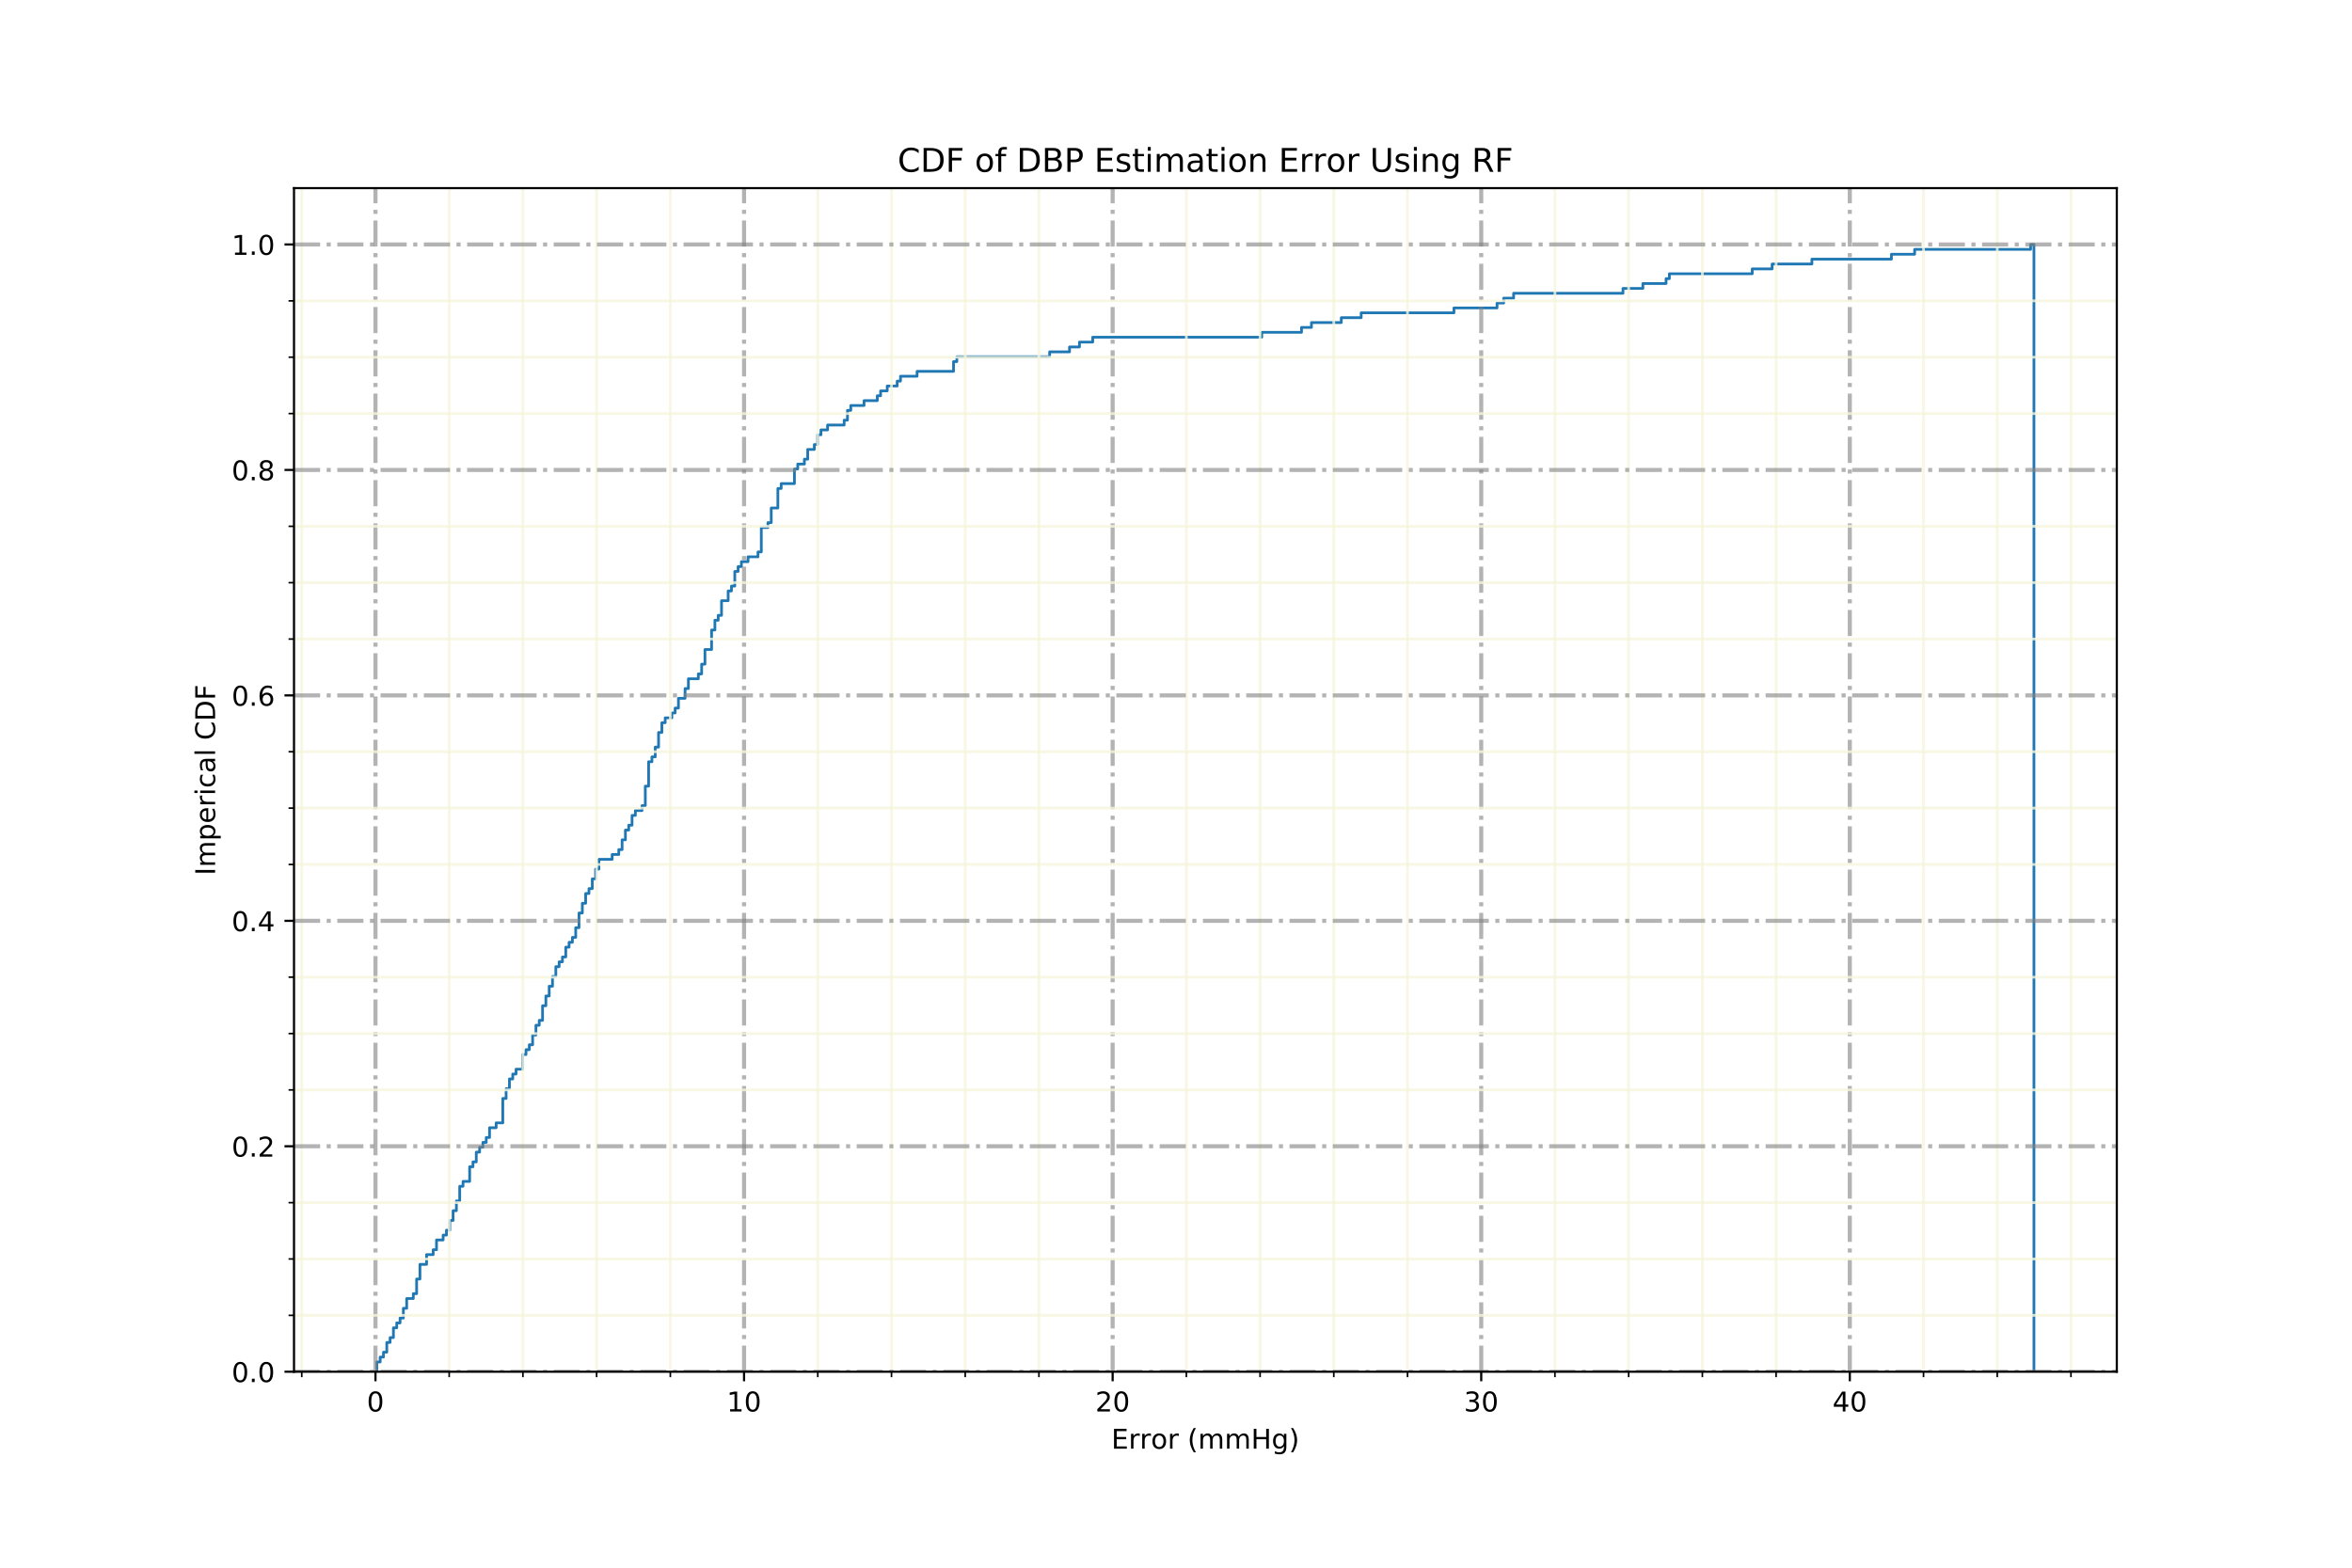 <?xml version="1.0" encoding="utf-8" standalone="no"?>
<!DOCTYPE svg PUBLIC "-//W3C//DTD SVG 1.1//EN"
  "http://www.w3.org/Graphics/SVG/1.1/DTD/svg11.dtd">
<!-- Created with matplotlib (https://matplotlib.org/) -->
<svg height="576pt" version="1.1" viewBox="0 0 864 576" width="864pt" xmlns="http://www.w3.org/2000/svg" xmlns:xlink="http://www.w3.org/1999/xlink">
 <defs>
  <style type="text/css">
*{stroke-linecap:butt;stroke-linejoin:round;}
  </style>
 </defs>
 <g id="figure_1">
  <g id="patch_1">
   <path d="M 0 576 
L 864 576 
L 864 0 
L 0 0 
z
" style="fill:#ffffff;"/>
  </g>
  <g id="axes_1">
   <g id="patch_2">
    <path d="M 108 504 
L 777.6 504 
L 777.6 69.12 
L 108 69.12 
z
" style="fill:#ffffff;"/>
   </g>
   <g id="patch_3">
    <path clip-path="url(#pa6fd352f28)" d="M 138.436 504 
L 138.436 500.414 
L 139.654 500.414 
L 139.654 498.621 
L 140.871 498.621 
L 140.871 496.828 
L 142.089 496.828 
L 142.089 493.242 
L 143.306 493.242 
L 143.306 491.449 
L 144.524 491.449 
L 144.524 487.863 
L 145.741 487.863 
L 145.741 486.071 
L 146.959 486.071 
L 146.959 484.278 
L 148.176 484.278 
L 148.176 480.692 
L 149.393 480.692 
L 149.393 477.106 
L 151.828 477.106 
L 151.828 475.313 
L 153.046 475.313 
L 153.046 469.934 
L 154.263 469.934 
L 154.263 464.555 
L 156.698 464.555 
L 156.698 460.969 
L 159.133 460.969 
L 159.133 459.176 
L 160.351 459.176 
L 160.351 455.59 
L 162.785 455.59 
L 162.785 453.797 
L 164.003 453.797 
L 164.003 452.004 
L 165.22 452.004 
L 165.22 448.419 
L 166.438 448.419 
L 166.438 444.833 
L 167.655 444.833 
L 167.655 441.247 
L 168.873 441.247 
L 168.873 435.868 
L 170.09 435.868 
L 170.09 434.075 
L 172.525 434.075 
L 172.525 428.696 
L 173.743 428.696 
L 173.743 426.903 
L 174.96 426.903 
L 174.96 423.317 
L 176.177 423.317 
L 176.177 421.524 
L 177.395 421.524 
L 177.395 419.731 
L 178.612 419.731 
L 178.612 417.938 
L 179.83 417.938 
L 179.83 414.353 
L 182.265 414.353 
L 182.265 412.56 
L 184.7 412.56 
L 184.7 403.595 
L 185.917 403.595 
L 185.917 400.009 
L 187.135 400.009 
L 187.135 396.423 
L 188.352 396.423 
L 188.352 394.63 
L 189.569 394.63 
L 189.569 392.837 
L 192.004 392.837 
L 192.004 387.458 
L 193.222 387.458 
L 193.222 385.665 
L 194.439 385.665 
L 194.439 383.872 
L 195.657 383.872 
L 195.657 380.286 
L 196.874 380.286 
L 196.874 376.701 
L 198.092 376.701 
L 198.092 374.908 
L 199.309 374.908 
L 199.309 369.529 
L 200.527 369.529 
L 200.527 365.943 
L 201.744 365.943 
L 201.744 362.357 
L 202.961 362.357 
L 202.961 358.771 
L 204.179 358.771 
L 204.179 355.185 
L 205.396 355.185 
L 205.396 353.392 
L 206.614 353.392 
L 206.614 351.599 
L 207.831 351.599 
L 207.831 348.013 
L 209.049 348.013 
L 209.049 346.22 
L 210.266 346.22 
L 210.266 344.427 
L 211.484 344.427 
L 211.484 340.842 
L 212.701 340.842 
L 212.701 335.463 
L 213.919 335.463 
L 213.919 331.877 
L 215.136 331.877 
L 215.136 328.291 
L 216.353 328.291 
L 216.353 326.498 
L 217.571 326.498 
L 217.571 322.912 
L 218.788 322.912 
L 218.788 319.326 
L 220.006 319.326 
L 220.006 315.74 
L 224.876 315.74 
L 224.876 313.947 
L 227.311 313.947 
L 227.311 312.154 
L 228.528 312.154 
L 228.528 308.568 
L 229.745 308.568 
L 229.745 304.983 
L 230.963 304.983 
L 230.963 303.19 
L 232.18 303.19 
L 232.18 299.604 
L 233.398 299.604 
L 233.398 297.811 
L 235.833 297.811 
L 235.833 296.018 
L 237.05 296.018 
L 237.05 288.846 
L 238.268 288.846 
L 238.268 279.881 
L 239.485 279.881 
L 239.485 278.088 
L 240.703 278.088 
L 240.703 274.502 
L 241.92 274.502 
L 241.92 269.124 
L 243.137 269.124 
L 243.137 265.538 
L 244.355 265.538 
L 244.355 263.745 
L 246.79 263.745 
L 246.79 261.952 
L 248.007 261.952 
L 248.007 260.159 
L 249.225 260.159 
L 249.225 256.573 
L 251.66 256.573 
L 251.66 252.987 
L 252.877 252.987 
L 252.877 249.401 
L 256.529 249.401 
L 256.529 247.608 
L 257.747 247.608 
L 257.747 244.022 
L 258.964 244.022 
L 258.964 238.643 
L 261.399 238.643 
L 261.399 231.472 
L 262.617 231.472 
L 262.617 227.886 
L 263.834 227.886 
L 263.834 226.093 
L 265.052 226.093 
L 265.052 220.714 
L 267.487 220.714 
L 267.487 217.128 
L 268.704 217.128 
L 268.704 215.335 
L 269.921 215.335 
L 269.921 209.956 
L 271.139 209.956 
L 271.139 208.163 
L 272.356 208.163 
L 272.356 206.37 
L 274.791 206.37 
L 274.791 204.577 
L 278.444 204.577 
L 278.444 202.784 
L 279.661 202.784 
L 279.661 193.82 
L 282.096 193.82 
L 282.096 192.027 
L 283.313 192.027 
L 283.313 186.648 
L 285.748 186.648 
L 285.748 179.476 
L 286.966 179.476 
L 286.966 177.683 
L 291.836 177.683 
L 291.836 172.304 
L 293.053 172.304 
L 293.053 170.511 
L 295.488 170.511 
L 295.488 168.718 
L 296.705 168.718 
L 296.705 165.132 
L 299.14 165.132 
L 299.14 163.34 
L 300.358 163.34 
L 300.358 159.754 
L 301.575 159.754 
L 301.575 157.961 
L 304.01 157.961 
L 304.01 156.168 
L 310.097 156.168 
L 310.097 154.375 
L 311.315 154.375 
L 311.315 150.789 
L 312.532 150.789 
L 312.532 148.996 
L 317.402 148.996 
L 317.402 147.203 
L 322.272 147.203 
L 322.272 145.41 
L 323.489 145.41 
L 323.489 143.617 
L 325.924 143.617 
L 325.924 141.824 
L 329.577 141.824 
L 329.577 140.031 
L 330.794 140.031 
L 330.794 138.238 
L 336.881 138.238 
L 336.881 136.445 
L 350.273 136.445 
L 350.273 132.859 
L 351.491 132.859 
L 351.491 131.066 
L 385.58 131.066 
L 385.58 129.273 
L 392.884 129.273 
L 392.884 127.481 
L 396.537 127.481 
L 396.537 125.688 
L 401.407 125.688 
L 401.407 123.895 
L 463.497 123.895 
L 463.497 122.102 
L 478.106 122.102 
L 478.106 120.309 
L 481.759 120.309 
L 481.759 118.516 
L 492.716 118.516 
L 492.716 116.723 
L 500.02 116.723 
L 500.02 114.93 
L 534.109 114.93 
L 534.109 113.137 
L 549.936 113.137 
L 549.936 111.344 
L 552.371 111.344 
L 552.371 109.551 
L 556.023 109.551 
L 556.023 107.758 
L 596.199 107.758 
L 596.199 105.965 
L 603.504 105.965 
L 603.504 104.172 
L 612.026 104.172 
L 612.026 102.379 
L 613.244 102.379 
L 613.244 100.586 
L 643.68 100.586 
L 643.68 98.793 
L 650.985 98.793 
L 650.985 97 
L 665.594 97 
L 665.594 95.207 
L 694.813 95.207 
L 694.813 93.414 
L 703.335 93.414 
L 703.335 91.622 
L 745.946 91.622 
L 745.946 89.829 
L 747.164 89.829 
L 747.164 504 
L 747.164 504 
" style="fill:none;stroke:#1f77b4;stroke-linejoin:miter;"/>
   </g>
   <g id="matplotlib.axis_1">
    <g id="xtick_1">
     <g id="line2d_1">
      <path clip-path="url(#pa6fd352f28)" d="M 137.93 504 
L 137.93 69.12 
" style="fill:none;stroke:#808080;stroke-dasharray:9.6,2.4,1.5,2.4;stroke-dashoffset:0;stroke-opacity:0.6;stroke-width:1.5;"/>
     </g>
     <g id="line2d_2">
      <defs>
       <path d="M 0 0 
L 0 3.5 
" id="m1bdae53de1" style="stroke:#000000;stroke-width:0.8;"/>
      </defs>
      <g>
       <use style="stroke:#000000;stroke-width:0.8;" x="137.93" xlink:href="#m1bdae53de1" y="504"/>
      </g>
     </g>
     <g id="text_1">
      <!-- 0 -->
      <defs>
       <path d="M 31.781 66.406 
Q 24.172 66.406 20.328 58.906 
Q 16.5 51.422 16.5 36.375 
Q 16.5 21.391 20.328 13.891 
Q 24.172 6.391 31.781 6.391 
Q 39.453 6.391 43.281 13.891 
Q 47.125 21.391 47.125 36.375 
Q 47.125 51.422 43.281 58.906 
Q 39.453 66.406 31.781 66.406 
z
M 31.781 74.219 
Q 44.047 74.219 50.516 64.516 
Q 56.984 54.828 56.984 36.375 
Q 56.984 17.969 50.516 8.266 
Q 44.047 -1.422 31.781 -1.422 
Q 19.531 -1.422 13.062 8.266 
Q 6.594 17.969 6.594 36.375 
Q 6.594 54.828 13.062 64.516 
Q 19.531 74.219 31.781 74.219 
z
" id="DejaVuSans-48"/>
      </defs>
      <g transform="translate(134.748 518.598)scale(0.1 -0.1)">
       <use xlink:href="#DejaVuSans-48"/>
      </g>
     </g>
    </g>
    <g id="xtick_2">
     <g id="line2d_3">
      <path clip-path="url(#pa6fd352f28)" d="M 273.328 504 
L 273.328 69.12 
" style="fill:none;stroke:#808080;stroke-dasharray:9.6,2.4,1.5,2.4;stroke-dashoffset:0;stroke-opacity:0.6;stroke-width:1.5;"/>
     </g>
     <g id="line2d_4">
      <g>
       <use style="stroke:#000000;stroke-width:0.8;" x="273.328" xlink:href="#m1bdae53de1" y="504"/>
      </g>
     </g>
     <g id="text_2">
      <!-- 10 -->
      <defs>
       <path d="M 12.406 8.297 
L 28.516 8.297 
L 28.516 63.922 
L 10.984 60.406 
L 10.984 69.391 
L 28.422 72.906 
L 38.281 72.906 
L 38.281 8.297 
L 54.391 8.297 
L 54.391 0 
L 12.406 0 
z
" id="DejaVuSans-49"/>
      </defs>
      <g transform="translate(266.965 518.598)scale(0.1 -0.1)">
       <use xlink:href="#DejaVuSans-49"/>
       <use x="63.623" xlink:href="#DejaVuSans-48"/>
      </g>
     </g>
    </g>
    <g id="xtick_3">
     <g id="line2d_5">
      <path clip-path="url(#pa6fd352f28)" d="M 408.726 504 
L 408.726 69.12 
" style="fill:none;stroke:#808080;stroke-dasharray:9.6,2.4,1.5,2.4;stroke-dashoffset:0;stroke-opacity:0.6;stroke-width:1.5;"/>
     </g>
     <g id="line2d_6">
      <g>
       <use style="stroke:#000000;stroke-width:0.8;" x="408.726" xlink:href="#m1bdae53de1" y="504"/>
      </g>
     </g>
     <g id="text_3">
      <!-- 20 -->
      <defs>
       <path d="M 19.188 8.297 
L 53.609 8.297 
L 53.609 0 
L 7.328 0 
L 7.328 8.297 
Q 12.938 14.109 22.625 23.891 
Q 32.328 33.688 34.812 36.531 
Q 39.547 41.844 41.422 45.531 
Q 43.312 49.219 43.312 52.781 
Q 43.312 58.594 39.234 62.25 
Q 35.156 65.922 28.609 65.922 
Q 23.969 65.922 18.812 64.312 
Q 13.672 62.703 7.812 59.422 
L 7.812 69.391 
Q 13.766 71.781 18.938 73 
Q 24.125 74.219 28.422 74.219 
Q 39.75 74.219 46.484 68.547 
Q 53.219 62.891 53.219 53.422 
Q 53.219 48.922 51.531 44.891 
Q 49.859 40.875 45.406 35.406 
Q 44.188 33.984 37.641 27.219 
Q 31.109 20.453 19.188 8.297 
z
" id="DejaVuSans-50"/>
      </defs>
      <g transform="translate(402.363 518.598)scale(0.1 -0.1)">
       <use xlink:href="#DejaVuSans-50"/>
       <use x="63.623" xlink:href="#DejaVuSans-48"/>
      </g>
     </g>
    </g>
    <g id="xtick_4">
     <g id="line2d_7">
      <path clip-path="url(#pa6fd352f28)" d="M 544.124 504 
L 544.124 69.12 
" style="fill:none;stroke:#808080;stroke-dasharray:9.6,2.4,1.5,2.4;stroke-dashoffset:0;stroke-opacity:0.6;stroke-width:1.5;"/>
     </g>
     <g id="line2d_8">
      <g>
       <use style="stroke:#000000;stroke-width:0.8;" x="544.124" xlink:href="#m1bdae53de1" y="504"/>
      </g>
     </g>
     <g id="text_4">
      <!-- 30 -->
      <defs>
       <path d="M 40.578 39.312 
Q 47.656 37.797 51.625 33 
Q 55.609 28.219 55.609 21.188 
Q 55.609 10.406 48.188 4.484 
Q 40.766 -1.422 27.094 -1.422 
Q 22.516 -1.422 17.656 -0.516 
Q 12.797 0.391 7.625 2.203 
L 7.625 11.719 
Q 11.719 9.328 16.594 8.109 
Q 21.484 6.891 26.812 6.891 
Q 36.078 6.891 40.938 10.547 
Q 45.797 14.203 45.797 21.188 
Q 45.797 27.641 41.281 31.266 
Q 36.766 34.906 28.719 34.906 
L 20.219 34.906 
L 20.219 43.016 
L 29.109 43.016 
Q 36.375 43.016 40.234 45.922 
Q 44.094 48.828 44.094 54.297 
Q 44.094 59.906 40.109 62.906 
Q 36.141 65.922 28.719 65.922 
Q 24.656 65.922 20.016 65.031 
Q 15.375 64.156 9.812 62.312 
L 9.812 71.094 
Q 15.438 72.656 20.344 73.438 
Q 25.25 74.219 29.594 74.219 
Q 40.828 74.219 47.359 69.109 
Q 53.906 64.016 53.906 55.328 
Q 53.906 49.266 50.438 45.094 
Q 46.969 40.922 40.578 39.312 
z
" id="DejaVuSans-51"/>
      </defs>
      <g transform="translate(537.761 518.598)scale(0.1 -0.1)">
       <use xlink:href="#DejaVuSans-51"/>
       <use x="63.623" xlink:href="#DejaVuSans-48"/>
      </g>
     </g>
    </g>
    <g id="xtick_5">
     <g id="line2d_9">
      <path clip-path="url(#pa6fd352f28)" d="M 679.522 504 
L 679.522 69.12 
" style="fill:none;stroke:#808080;stroke-dasharray:9.6,2.4,1.5,2.4;stroke-dashoffset:0;stroke-opacity:0.6;stroke-width:1.5;"/>
     </g>
     <g id="line2d_10">
      <g>
       <use style="stroke:#000000;stroke-width:0.8;" x="679.522" xlink:href="#m1bdae53de1" y="504"/>
      </g>
     </g>
     <g id="text_5">
      <!-- 40 -->
      <defs>
       <path d="M 37.797 64.312 
L 12.891 25.391 
L 37.797 25.391 
z
M 35.203 72.906 
L 47.609 72.906 
L 47.609 25.391 
L 58.016 25.391 
L 58.016 17.188 
L 47.609 17.188 
L 47.609 0 
L 37.797 0 
L 37.797 17.188 
L 4.891 17.188 
L 4.891 26.703 
z
" id="DejaVuSans-52"/>
      </defs>
      <g transform="translate(673.159 518.598)scale(0.1 -0.1)">
       <use xlink:href="#DejaVuSans-52"/>
       <use x="63.623" xlink:href="#DejaVuSans-48"/>
      </g>
     </g>
    </g>
    <g id="xtick_6">
     <g id="line2d_11">
      <path clip-path="url(#pa6fd352f28)" d="M 110.85 504 
L 110.85 69.12 
" style="fill:none;stroke:#f5f5dc;stroke-linecap:square;stroke-opacity:0.8;"/>
     </g>
     <g id="line2d_12">
      <defs>
       <path d="M 0 0 
L 0 2 
" id="me6784eab23" style="stroke:#000000;stroke-width:0.6;"/>
      </defs>
      <g>
       <use style="stroke:#000000;stroke-width:0.6;" x="110.85" xlink:href="#me6784eab23" y="504"/>
      </g>
     </g>
    </g>
    <g id="xtick_7">
     <g id="line2d_13">
      <path clip-path="url(#pa6fd352f28)" d="M 165.009 504 
L 165.009 69.12 
" style="fill:none;stroke:#f5f5dc;stroke-linecap:square;stroke-opacity:0.8;"/>
     </g>
     <g id="line2d_14">
      <g>
       <use style="stroke:#000000;stroke-width:0.6;" x="165.009" xlink:href="#me6784eab23" y="504"/>
      </g>
     </g>
    </g>
    <g id="xtick_8">
     <g id="line2d_15">
      <path clip-path="url(#pa6fd352f28)" d="M 192.089 504 
L 192.089 69.12 
" style="fill:none;stroke:#f5f5dc;stroke-linecap:square;stroke-opacity:0.8;"/>
     </g>
     <g id="line2d_16">
      <g>
       <use style="stroke:#000000;stroke-width:0.6;" x="192.089" xlink:href="#me6784eab23" y="504"/>
      </g>
     </g>
    </g>
    <g id="xtick_9">
     <g id="line2d_17">
      <path clip-path="url(#pa6fd352f28)" d="M 219.168 504 
L 219.168 69.12 
" style="fill:none;stroke:#f5f5dc;stroke-linecap:square;stroke-opacity:0.8;"/>
     </g>
     <g id="line2d_18">
      <g>
       <use style="stroke:#000000;stroke-width:0.6;" x="219.168" xlink:href="#me6784eab23" y="504"/>
      </g>
     </g>
    </g>
    <g id="xtick_10">
     <g id="line2d_19">
      <path clip-path="url(#pa6fd352f28)" d="M 246.248 504 
L 246.248 69.12 
" style="fill:none;stroke:#f5f5dc;stroke-linecap:square;stroke-opacity:0.8;"/>
     </g>
     <g id="line2d_20">
      <g>
       <use style="stroke:#000000;stroke-width:0.6;" x="246.248" xlink:href="#me6784eab23" y="504"/>
      </g>
     </g>
    </g>
    <g id="xtick_11">
     <g id="line2d_21">
      <path clip-path="url(#pa6fd352f28)" d="M 300.407 504 
L 300.407 69.12 
" style="fill:none;stroke:#f5f5dc;stroke-linecap:square;stroke-opacity:0.8;"/>
     </g>
     <g id="line2d_22">
      <g>
       <use style="stroke:#000000;stroke-width:0.6;" x="300.407" xlink:href="#me6784eab23" y="504"/>
      </g>
     </g>
    </g>
    <g id="xtick_12">
     <g id="line2d_23">
      <path clip-path="url(#pa6fd352f28)" d="M 327.487 504 
L 327.487 69.12 
" style="fill:none;stroke:#f5f5dc;stroke-linecap:square;stroke-opacity:0.8;"/>
     </g>
     <g id="line2d_24">
      <g>
       <use style="stroke:#000000;stroke-width:0.6;" x="327.487" xlink:href="#me6784eab23" y="504"/>
      </g>
     </g>
    </g>
    <g id="xtick_13">
     <g id="line2d_25">
      <path clip-path="url(#pa6fd352f28)" d="M 354.566 504 
L 354.566 69.12 
" style="fill:none;stroke:#f5f5dc;stroke-linecap:square;stroke-opacity:0.8;"/>
     </g>
     <g id="line2d_26">
      <g>
       <use style="stroke:#000000;stroke-width:0.6;" x="354.566" xlink:href="#me6784eab23" y="504"/>
      </g>
     </g>
    </g>
    <g id="xtick_14">
     <g id="line2d_27">
      <path clip-path="url(#pa6fd352f28)" d="M 381.646 504 
L 381.646 69.12 
" style="fill:none;stroke:#f5f5dc;stroke-linecap:square;stroke-opacity:0.8;"/>
     </g>
     <g id="line2d_28">
      <g>
       <use style="stroke:#000000;stroke-width:0.6;" x="381.646" xlink:href="#me6784eab23" y="504"/>
      </g>
     </g>
    </g>
    <g id="xtick_15">
     <g id="line2d_29">
      <path clip-path="url(#pa6fd352f28)" d="M 435.805 504 
L 435.805 69.12 
" style="fill:none;stroke:#f5f5dc;stroke-linecap:square;stroke-opacity:0.8;"/>
     </g>
     <g id="line2d_30">
      <g>
       <use style="stroke:#000000;stroke-width:0.6;" x="435.805" xlink:href="#me6784eab23" y="504"/>
      </g>
     </g>
    </g>
    <g id="xtick_16">
     <g id="line2d_31">
      <path clip-path="url(#pa6fd352f28)" d="M 462.885 504 
L 462.885 69.12 
" style="fill:none;stroke:#f5f5dc;stroke-linecap:square;stroke-opacity:0.8;"/>
     </g>
     <g id="line2d_32">
      <g>
       <use style="stroke:#000000;stroke-width:0.6;" x="462.885" xlink:href="#me6784eab23" y="504"/>
      </g>
     </g>
    </g>
    <g id="xtick_17">
     <g id="line2d_33">
      <path clip-path="url(#pa6fd352f28)" d="M 489.964 504 
L 489.964 69.12 
" style="fill:none;stroke:#f5f5dc;stroke-linecap:square;stroke-opacity:0.8;"/>
     </g>
     <g id="line2d_34">
      <g>
       <use style="stroke:#000000;stroke-width:0.6;" x="489.964" xlink:href="#me6784eab23" y="504"/>
      </g>
     </g>
    </g>
    <g id="xtick_18">
     <g id="line2d_35">
      <path clip-path="url(#pa6fd352f28)" d="M 517.044 504 
L 517.044 69.12 
" style="fill:none;stroke:#f5f5dc;stroke-linecap:square;stroke-opacity:0.8;"/>
     </g>
     <g id="line2d_36">
      <g>
       <use style="stroke:#000000;stroke-width:0.6;" x="517.044" xlink:href="#me6784eab23" y="504"/>
      </g>
     </g>
    </g>
    <g id="xtick_19">
     <g id="line2d_37">
      <path clip-path="url(#pa6fd352f28)" d="M 571.203 504 
L 571.203 69.12 
" style="fill:none;stroke:#f5f5dc;stroke-linecap:square;stroke-opacity:0.8;"/>
     </g>
     <g id="line2d_38">
      <g>
       <use style="stroke:#000000;stroke-width:0.6;" x="571.203" xlink:href="#me6784eab23" y="504"/>
      </g>
     </g>
    </g>
    <g id="xtick_20">
     <g id="line2d_39">
      <path clip-path="url(#pa6fd352f28)" d="M 598.283 504 
L 598.283 69.12 
" style="fill:none;stroke:#f5f5dc;stroke-linecap:square;stroke-opacity:0.8;"/>
     </g>
     <g id="line2d_40">
      <g>
       <use style="stroke:#000000;stroke-width:0.6;" x="598.283" xlink:href="#me6784eab23" y="504"/>
      </g>
     </g>
    </g>
    <g id="xtick_21">
     <g id="line2d_41">
      <path clip-path="url(#pa6fd352f28)" d="M 625.362 504 
L 625.362 69.12 
" style="fill:none;stroke:#f5f5dc;stroke-linecap:square;stroke-opacity:0.8;"/>
     </g>
     <g id="line2d_42">
      <g>
       <use style="stroke:#000000;stroke-width:0.6;" x="625.362" xlink:href="#me6784eab23" y="504"/>
      </g>
     </g>
    </g>
    <g id="xtick_22">
     <g id="line2d_43">
      <path clip-path="url(#pa6fd352f28)" d="M 652.442 504 
L 652.442 69.12 
" style="fill:none;stroke:#f5f5dc;stroke-linecap:square;stroke-opacity:0.8;"/>
     </g>
     <g id="line2d_44">
      <g>
       <use style="stroke:#000000;stroke-width:0.6;" x="652.442" xlink:href="#me6784eab23" y="504"/>
      </g>
     </g>
    </g>
    <g id="xtick_23">
     <g id="line2d_45">
      <path clip-path="url(#pa6fd352f28)" d="M 706.601 504 
L 706.601 69.12 
" style="fill:none;stroke:#f5f5dc;stroke-linecap:square;stroke-opacity:0.8;"/>
     </g>
     <g id="line2d_46">
      <g>
       <use style="stroke:#000000;stroke-width:0.6;" x="706.601" xlink:href="#me6784eab23" y="504"/>
      </g>
     </g>
    </g>
    <g id="xtick_24">
     <g id="line2d_47">
      <path clip-path="url(#pa6fd352f28)" d="M 733.681 504 
L 733.681 69.12 
" style="fill:none;stroke:#f5f5dc;stroke-linecap:square;stroke-opacity:0.8;"/>
     </g>
     <g id="line2d_48">
      <g>
       <use style="stroke:#000000;stroke-width:0.6;" x="733.681" xlink:href="#me6784eab23" y="504"/>
      </g>
     </g>
    </g>
    <g id="xtick_25">
     <g id="line2d_49">
      <path clip-path="url(#pa6fd352f28)" d="M 760.76 504 
L 760.76 69.12 
" style="fill:none;stroke:#f5f5dc;stroke-linecap:square;stroke-opacity:0.8;"/>
     </g>
     <g id="line2d_50">
      <g>
       <use style="stroke:#000000;stroke-width:0.6;" x="760.76" xlink:href="#me6784eab23" y="504"/>
      </g>
     </g>
    </g>
    <g id="text_6">
     <!-- Error (mmHg) -->
     <defs>
      <path d="M 9.812 72.906 
L 55.906 72.906 
L 55.906 64.594 
L 19.672 64.594 
L 19.672 43.016 
L 54.391 43.016 
L 54.391 34.719 
L 19.672 34.719 
L 19.672 8.297 
L 56.781 8.297 
L 56.781 0 
L 9.812 0 
z
" id="DejaVuSans-69"/>
      <path d="M 41.109 46.297 
Q 39.594 47.172 37.812 47.578 
Q 36.031 48 33.891 48 
Q 26.266 48 22.188 43.047 
Q 18.109 38.094 18.109 28.812 
L 18.109 0 
L 9.078 0 
L 9.078 54.688 
L 18.109 54.688 
L 18.109 46.188 
Q 20.953 51.172 25.484 53.578 
Q 30.031 56 36.531 56 
Q 37.453 56 38.578 55.875 
Q 39.703 55.766 41.062 55.516 
z
" id="DejaVuSans-114"/>
      <path d="M 30.609 48.391 
Q 23.391 48.391 19.188 42.75 
Q 14.984 37.109 14.984 27.297 
Q 14.984 17.484 19.156 11.844 
Q 23.344 6.203 30.609 6.203 
Q 37.797 6.203 41.984 11.859 
Q 46.188 17.531 46.188 27.297 
Q 46.188 37.016 41.984 42.703 
Q 37.797 48.391 30.609 48.391 
z
M 30.609 56 
Q 42.328 56 49.016 48.375 
Q 55.719 40.766 55.719 27.297 
Q 55.719 13.875 49.016 6.219 
Q 42.328 -1.422 30.609 -1.422 
Q 18.844 -1.422 12.172 6.219 
Q 5.516 13.875 5.516 27.297 
Q 5.516 40.766 12.172 48.375 
Q 18.844 56 30.609 56 
z
" id="DejaVuSans-111"/>
      <path id="DejaVuSans-32"/>
      <path d="M 31 75.875 
Q 24.469 64.656 21.281 53.656 
Q 18.109 42.672 18.109 31.391 
Q 18.109 20.125 21.312 9.062 
Q 24.516 -2 31 -13.188 
L 23.188 -13.188 
Q 15.875 -1.703 12.234 9.375 
Q 8.594 20.453 8.594 31.391 
Q 8.594 42.281 12.203 53.312 
Q 15.828 64.359 23.188 75.875 
z
" id="DejaVuSans-40"/>
      <path d="M 52 44.188 
Q 55.375 50.25 60.062 53.125 
Q 64.75 56 71.094 56 
Q 79.641 56 84.281 50.016 
Q 88.922 44.047 88.922 33.016 
L 88.922 0 
L 79.891 0 
L 79.891 32.719 
Q 79.891 40.578 77.094 44.375 
Q 74.312 48.188 68.609 48.188 
Q 61.625 48.188 57.562 43.547 
Q 53.516 38.922 53.516 30.906 
L 53.516 0 
L 44.484 0 
L 44.484 32.719 
Q 44.484 40.625 41.703 44.406 
Q 38.922 48.188 33.109 48.188 
Q 26.219 48.188 22.156 43.531 
Q 18.109 38.875 18.109 30.906 
L 18.109 0 
L 9.078 0 
L 9.078 54.688 
L 18.109 54.688 
L 18.109 46.188 
Q 21.188 51.219 25.484 53.609 
Q 29.781 56 35.688 56 
Q 41.656 56 45.828 52.969 
Q 50 49.953 52 44.188 
z
" id="DejaVuSans-109"/>
      <path d="M 9.812 72.906 
L 19.672 72.906 
L 19.672 43.016 
L 55.516 43.016 
L 55.516 72.906 
L 65.375 72.906 
L 65.375 0 
L 55.516 0 
L 55.516 34.719 
L 19.672 34.719 
L 19.672 0 
L 9.812 0 
z
" id="DejaVuSans-72"/>
      <path d="M 45.406 27.984 
Q 45.406 37.75 41.375 43.109 
Q 37.359 48.484 30.078 48.484 
Q 22.859 48.484 18.828 43.109 
Q 14.797 37.75 14.797 27.984 
Q 14.797 18.266 18.828 12.891 
Q 22.859 7.516 30.078 7.516 
Q 37.359 7.516 41.375 12.891 
Q 45.406 18.266 45.406 27.984 
z
M 54.391 6.781 
Q 54.391 -7.172 48.188 -13.984 
Q 42 -20.797 29.203 -20.797 
Q 24.469 -20.797 20.266 -20.094 
Q 16.062 -19.391 12.109 -17.922 
L 12.109 -9.188 
Q 16.062 -11.328 19.922 -12.344 
Q 23.781 -13.375 27.781 -13.375 
Q 36.625 -13.375 41.016 -8.766 
Q 45.406 -4.156 45.406 5.172 
L 45.406 9.625 
Q 42.625 4.781 38.281 2.391 
Q 33.938 0 27.875 0 
Q 17.828 0 11.672 7.656 
Q 5.516 15.328 5.516 27.984 
Q 5.516 40.672 11.672 48.328 
Q 17.828 56 27.875 56 
Q 33.938 56 38.281 53.609 
Q 42.625 51.219 45.406 46.391 
L 45.406 54.688 
L 54.391 54.688 
z
" id="DejaVuSans-103"/>
      <path d="M 8.016 75.875 
L 15.828 75.875 
Q 23.141 64.359 26.781 53.312 
Q 30.422 42.281 30.422 31.391 
Q 30.422 20.453 26.781 9.375 
Q 23.141 -1.703 15.828 -13.188 
L 8.016 -13.188 
Q 14.5 -2 17.703 9.062 
Q 20.906 20.125 20.906 31.391 
Q 20.906 42.672 17.703 53.656 
Q 14.5 64.656 8.016 75.875 
z
" id="DejaVuSans-41"/>
     </defs>
     <g transform="translate(408.252 532.277)scale(0.1 -0.1)">
      <use xlink:href="#DejaVuSans-69"/>
      <use x="63.184" xlink:href="#DejaVuSans-114"/>
      <use x="104.281" xlink:href="#DejaVuSans-114"/>
      <use x="145.363" xlink:href="#DejaVuSans-111"/>
      <use x="206.545" xlink:href="#DejaVuSans-114"/>
      <use x="247.658" xlink:href="#DejaVuSans-32"/>
      <use x="279.445" xlink:href="#DejaVuSans-40"/>
      <use x="318.459" xlink:href="#DejaVuSans-109"/>
      <use x="415.871" xlink:href="#DejaVuSans-109"/>
      <use x="513.283" xlink:href="#DejaVuSans-72"/>
      <use x="588.479" xlink:href="#DejaVuSans-103"/>
      <use x="651.955" xlink:href="#DejaVuSans-41"/>
     </g>
    </g>
   </g>
   <g id="matplotlib.axis_2">
    <g id="ytick_1">
     <g id="line2d_51">
      <path clip-path="url(#pa6fd352f28)" d="M 108 504 
L 777.6 504 
" style="fill:none;stroke:#808080;stroke-dasharray:9.6,2.4,1.5,2.4;stroke-dashoffset:0;stroke-opacity:0.6;stroke-width:1.5;"/>
     </g>
     <g id="line2d_52">
      <defs>
       <path d="M 0 0 
L -3.5 0 
" id="mba9d81b871" style="stroke:#000000;stroke-width:0.8;"/>
      </defs>
      <g>
       <use style="stroke:#000000;stroke-width:0.8;" x="108" xlink:href="#mba9d81b871" y="504"/>
      </g>
     </g>
     <g id="text_7">
      <!-- 0.0 -->
      <defs>
       <path d="M 10.688 12.406 
L 21 12.406 
L 21 0 
L 10.688 0 
z
" id="DejaVuSans-46"/>
      </defs>
      <g transform="translate(85.097 507.799)scale(0.1 -0.1)">
       <use xlink:href="#DejaVuSans-48"/>
       <use x="63.623" xlink:href="#DejaVuSans-46"/>
       <use x="95.41" xlink:href="#DejaVuSans-48"/>
      </g>
     </g>
    </g>
    <g id="ytick_2">
     <g id="line2d_53">
      <path clip-path="url(#pa6fd352f28)" d="M 108 421.166 
L 777.6 421.166 
" style="fill:none;stroke:#808080;stroke-dasharray:9.6,2.4,1.5,2.4;stroke-dashoffset:0;stroke-opacity:0.6;stroke-width:1.5;"/>
     </g>
     <g id="line2d_54">
      <g>
       <use style="stroke:#000000;stroke-width:0.8;" x="108" xlink:href="#mba9d81b871" y="421.166"/>
      </g>
     </g>
     <g id="text_8">
      <!-- 0.2 -->
      <g transform="translate(85.097 424.965)scale(0.1 -0.1)">
       <use xlink:href="#DejaVuSans-48"/>
       <use x="63.623" xlink:href="#DejaVuSans-46"/>
       <use x="95.41" xlink:href="#DejaVuSans-50"/>
      </g>
     </g>
    </g>
    <g id="ytick_3">
     <g id="line2d_55">
      <path clip-path="url(#pa6fd352f28)" d="M 108 338.331 
L 777.6 338.331 
" style="fill:none;stroke:#808080;stroke-dasharray:9.6,2.4,1.5,2.4;stroke-dashoffset:0;stroke-opacity:0.6;stroke-width:1.5;"/>
     </g>
     <g id="line2d_56">
      <g>
       <use style="stroke:#000000;stroke-width:0.8;" x="108" xlink:href="#mba9d81b871" y="338.331"/>
      </g>
     </g>
     <g id="text_9">
      <!-- 0.4 -->
      <g transform="translate(85.097 342.131)scale(0.1 -0.1)">
       <use xlink:href="#DejaVuSans-48"/>
       <use x="63.623" xlink:href="#DejaVuSans-46"/>
       <use x="95.41" xlink:href="#DejaVuSans-52"/>
      </g>
     </g>
    </g>
    <g id="ytick_4">
     <g id="line2d_57">
      <path clip-path="url(#pa6fd352f28)" d="M 108 255.497 
L 777.6 255.497 
" style="fill:none;stroke:#808080;stroke-dasharray:9.6,2.4,1.5,2.4;stroke-dashoffset:0;stroke-opacity:0.6;stroke-width:1.5;"/>
     </g>
     <g id="line2d_58">
      <g>
       <use style="stroke:#000000;stroke-width:0.8;" x="108" xlink:href="#mba9d81b871" y="255.497"/>
      </g>
     </g>
     <g id="text_10">
      <!-- 0.6 -->
      <defs>
       <path d="M 33.016 40.375 
Q 26.375 40.375 22.484 35.828 
Q 18.609 31.297 18.609 23.391 
Q 18.609 15.531 22.484 10.953 
Q 26.375 6.391 33.016 6.391 
Q 39.656 6.391 43.531 10.953 
Q 47.406 15.531 47.406 23.391 
Q 47.406 31.297 43.531 35.828 
Q 39.656 40.375 33.016 40.375 
z
M 52.594 71.297 
L 52.594 62.312 
Q 48.875 64.062 45.094 64.984 
Q 41.312 65.922 37.594 65.922 
Q 27.828 65.922 22.672 59.328 
Q 17.531 52.734 16.797 39.406 
Q 19.672 43.656 24.016 45.922 
Q 28.375 48.188 33.594 48.188 
Q 44.578 48.188 50.953 41.516 
Q 57.328 34.859 57.328 23.391 
Q 57.328 12.156 50.688 5.359 
Q 44.047 -1.422 33.016 -1.422 
Q 20.359 -1.422 13.672 8.266 
Q 6.984 17.969 6.984 36.375 
Q 6.984 53.656 15.188 63.938 
Q 23.391 74.219 37.203 74.219 
Q 40.922 74.219 44.703 73.484 
Q 48.484 72.75 52.594 71.297 
z
" id="DejaVuSans-54"/>
      </defs>
      <g transform="translate(85.097 259.296)scale(0.1 -0.1)">
       <use xlink:href="#DejaVuSans-48"/>
       <use x="63.623" xlink:href="#DejaVuSans-46"/>
       <use x="95.41" xlink:href="#DejaVuSans-54"/>
      </g>
     </g>
    </g>
    <g id="ytick_5">
     <g id="line2d_59">
      <path clip-path="url(#pa6fd352f28)" d="M 108 172.663 
L 777.6 172.663 
" style="fill:none;stroke:#808080;stroke-dasharray:9.6,2.4,1.5,2.4;stroke-dashoffset:0;stroke-opacity:0.6;stroke-width:1.5;"/>
     </g>
     <g id="line2d_60">
      <g>
       <use style="stroke:#000000;stroke-width:0.8;" x="108" xlink:href="#mba9d81b871" y="172.663"/>
      </g>
     </g>
     <g id="text_11">
      <!-- 0.8 -->
      <defs>
       <path d="M 31.781 34.625 
Q 24.75 34.625 20.719 30.859 
Q 16.703 27.094 16.703 20.516 
Q 16.703 13.922 20.719 10.156 
Q 24.75 6.391 31.781 6.391 
Q 38.812 6.391 42.859 10.172 
Q 46.922 13.969 46.922 20.516 
Q 46.922 27.094 42.891 30.859 
Q 38.875 34.625 31.781 34.625 
z
M 21.922 38.812 
Q 15.578 40.375 12.031 44.719 
Q 8.5 49.078 8.5 55.328 
Q 8.5 64.062 14.719 69.141 
Q 20.953 74.219 31.781 74.219 
Q 42.672 74.219 48.875 69.141 
Q 55.078 64.062 55.078 55.328 
Q 55.078 49.078 51.531 44.719 
Q 48 40.375 41.703 38.812 
Q 48.828 37.156 52.797 32.312 
Q 56.781 27.484 56.781 20.516 
Q 56.781 9.906 50.312 4.234 
Q 43.844 -1.422 31.781 -1.422 
Q 19.734 -1.422 13.25 4.234 
Q 6.781 9.906 6.781 20.516 
Q 6.781 27.484 10.781 32.312 
Q 14.797 37.156 21.922 38.812 
z
M 18.312 54.391 
Q 18.312 48.734 21.844 45.562 
Q 25.391 42.391 31.781 42.391 
Q 38.141 42.391 41.719 45.562 
Q 45.312 48.734 45.312 54.391 
Q 45.312 60.062 41.719 63.234 
Q 38.141 66.406 31.781 66.406 
Q 25.391 66.406 21.844 63.234 
Q 18.312 60.062 18.312 54.391 
z
" id="DejaVuSans-56"/>
      </defs>
      <g transform="translate(85.097 176.462)scale(0.1 -0.1)">
       <use xlink:href="#DejaVuSans-48"/>
       <use x="63.623" xlink:href="#DejaVuSans-46"/>
       <use x="95.41" xlink:href="#DejaVuSans-56"/>
      </g>
     </g>
    </g>
    <g id="ytick_6">
     <g id="line2d_61">
      <path clip-path="url(#pa6fd352f28)" d="M 108 89.829 
L 777.6 89.829 
" style="fill:none;stroke:#808080;stroke-dasharray:9.6,2.4,1.5,2.4;stroke-dashoffset:0;stroke-opacity:0.6;stroke-width:1.5;"/>
     </g>
     <g id="line2d_62">
      <g>
       <use style="stroke:#000000;stroke-width:0.8;" x="108" xlink:href="#mba9d81b871" y="89.829"/>
      </g>
     </g>
     <g id="text_12">
      <!-- 1.0 -->
      <g transform="translate(85.097 93.628)scale(0.1 -0.1)">
       <use xlink:href="#DejaVuSans-49"/>
       <use x="63.623" xlink:href="#DejaVuSans-46"/>
       <use x="95.41" xlink:href="#DejaVuSans-48"/>
      </g>
     </g>
    </g>
    <g id="ytick_7">
     <g id="line2d_63">
      <path clip-path="url(#pa6fd352f28)" d="M 108 483.291 
L 777.6 483.291 
" style="fill:none;stroke:#f5f5dc;stroke-linecap:square;stroke-opacity:0.8;"/>
     </g>
     <g id="line2d_64">
      <defs>
       <path d="M 0 0 
L -2 0 
" id="m4f8499c2cd" style="stroke:#000000;stroke-width:0.6;"/>
      </defs>
      <g>
       <use style="stroke:#000000;stroke-width:0.6;" x="108" xlink:href="#m4f8499c2cd" y="483.291"/>
      </g>
     </g>
    </g>
    <g id="ytick_8">
     <g id="line2d_65">
      <path clip-path="url(#pa6fd352f28)" d="M 108 462.583 
L 777.6 462.583 
" style="fill:none;stroke:#f5f5dc;stroke-linecap:square;stroke-opacity:0.8;"/>
     </g>
     <g id="line2d_66">
      <g>
       <use style="stroke:#000000;stroke-width:0.6;" x="108" xlink:href="#m4f8499c2cd" y="462.583"/>
      </g>
     </g>
    </g>
    <g id="ytick_9">
     <g id="line2d_67">
      <path clip-path="url(#pa6fd352f28)" d="M 108 441.874 
L 777.6 441.874 
" style="fill:none;stroke:#f5f5dc;stroke-linecap:square;stroke-opacity:0.8;"/>
     </g>
     <g id="line2d_68">
      <g>
       <use style="stroke:#000000;stroke-width:0.6;" x="108" xlink:href="#m4f8499c2cd" y="441.874"/>
      </g>
     </g>
    </g>
    <g id="ytick_10">
     <g id="line2d_69">
      <path clip-path="url(#pa6fd352f28)" d="M 108 400.457 
L 777.6 400.457 
" style="fill:none;stroke:#f5f5dc;stroke-linecap:square;stroke-opacity:0.8;"/>
     </g>
     <g id="line2d_70">
      <g>
       <use style="stroke:#000000;stroke-width:0.6;" x="108" xlink:href="#m4f8499c2cd" y="400.457"/>
      </g>
     </g>
    </g>
    <g id="ytick_11">
     <g id="line2d_71">
      <path clip-path="url(#pa6fd352f28)" d="M 108 379.749 
L 777.6 379.749 
" style="fill:none;stroke:#f5f5dc;stroke-linecap:square;stroke-opacity:0.8;"/>
     </g>
     <g id="line2d_72">
      <g>
       <use style="stroke:#000000;stroke-width:0.6;" x="108" xlink:href="#m4f8499c2cd" y="379.749"/>
      </g>
     </g>
    </g>
    <g id="ytick_12">
     <g id="line2d_73">
      <path clip-path="url(#pa6fd352f28)" d="M 108 359.04 
L 777.6 359.04 
" style="fill:none;stroke:#f5f5dc;stroke-linecap:square;stroke-opacity:0.8;"/>
     </g>
     <g id="line2d_74">
      <g>
       <use style="stroke:#000000;stroke-width:0.6;" x="108" xlink:href="#m4f8499c2cd" y="359.04"/>
      </g>
     </g>
    </g>
    <g id="ytick_13">
     <g id="line2d_75">
      <path clip-path="url(#pa6fd352f28)" d="M 108 317.623 
L 777.6 317.623 
" style="fill:none;stroke:#f5f5dc;stroke-linecap:square;stroke-opacity:0.8;"/>
     </g>
     <g id="line2d_76">
      <g>
       <use style="stroke:#000000;stroke-width:0.6;" x="108" xlink:href="#m4f8499c2cd" y="317.623"/>
      </g>
     </g>
    </g>
    <g id="ytick_14">
     <g id="line2d_77">
      <path clip-path="url(#pa6fd352f28)" d="M 108 296.914 
L 777.6 296.914 
" style="fill:none;stroke:#f5f5dc;stroke-linecap:square;stroke-opacity:0.8;"/>
     </g>
     <g id="line2d_78">
      <g>
       <use style="stroke:#000000;stroke-width:0.6;" x="108" xlink:href="#m4f8499c2cd" y="296.914"/>
      </g>
     </g>
    </g>
    <g id="ytick_15">
     <g id="line2d_79">
      <path clip-path="url(#pa6fd352f28)" d="M 108 276.206 
L 777.6 276.206 
" style="fill:none;stroke:#f5f5dc;stroke-linecap:square;stroke-opacity:0.8;"/>
     </g>
     <g id="line2d_80">
      <g>
       <use style="stroke:#000000;stroke-width:0.6;" x="108" xlink:href="#m4f8499c2cd" y="276.206"/>
      </g>
     </g>
    </g>
    <g id="ytick_16">
     <g id="line2d_81">
      <path clip-path="url(#pa6fd352f28)" d="M 108 234.789 
L 777.6 234.789 
" style="fill:none;stroke:#f5f5dc;stroke-linecap:square;stroke-opacity:0.8;"/>
     </g>
     <g id="line2d_82">
      <g>
       <use style="stroke:#000000;stroke-width:0.6;" x="108" xlink:href="#m4f8499c2cd" y="234.789"/>
      </g>
     </g>
    </g>
    <g id="ytick_17">
     <g id="line2d_83">
      <path clip-path="url(#pa6fd352f28)" d="M 108 214.08 
L 777.6 214.08 
" style="fill:none;stroke:#f5f5dc;stroke-linecap:square;stroke-opacity:0.8;"/>
     </g>
     <g id="line2d_84">
      <g>
       <use style="stroke:#000000;stroke-width:0.6;" x="108" xlink:href="#m4f8499c2cd" y="214.08"/>
      </g>
     </g>
    </g>
    <g id="ytick_18">
     <g id="line2d_85">
      <path clip-path="url(#pa6fd352f28)" d="M 108 193.371 
L 777.6 193.371 
" style="fill:none;stroke:#f5f5dc;stroke-linecap:square;stroke-opacity:0.8;"/>
     </g>
     <g id="line2d_86">
      <g>
       <use style="stroke:#000000;stroke-width:0.6;" x="108" xlink:href="#m4f8499c2cd" y="193.371"/>
      </g>
     </g>
    </g>
    <g id="ytick_19">
     <g id="line2d_87">
      <path clip-path="url(#pa6fd352f28)" d="M 108 151.954 
L 777.6 151.954 
" style="fill:none;stroke:#f5f5dc;stroke-linecap:square;stroke-opacity:0.8;"/>
     </g>
     <g id="line2d_88">
      <g>
       <use style="stroke:#000000;stroke-width:0.6;" x="108" xlink:href="#m4f8499c2cd" y="151.954"/>
      </g>
     </g>
    </g>
    <g id="ytick_20">
     <g id="line2d_89">
      <path clip-path="url(#pa6fd352f28)" d="M 108 131.246 
L 777.6 131.246 
" style="fill:none;stroke:#f5f5dc;stroke-linecap:square;stroke-opacity:0.8;"/>
     </g>
     <g id="line2d_90">
      <g>
       <use style="stroke:#000000;stroke-width:0.6;" x="108" xlink:href="#m4f8499c2cd" y="131.246"/>
      </g>
     </g>
    </g>
    <g id="ytick_21">
     <g id="line2d_91">
      <path clip-path="url(#pa6fd352f28)" d="M 108 110.537 
L 777.6 110.537 
" style="fill:none;stroke:#f5f5dc;stroke-linecap:square;stroke-opacity:0.8;"/>
     </g>
     <g id="line2d_92">
      <g>
       <use style="stroke:#000000;stroke-width:0.6;" x="108" xlink:href="#m4f8499c2cd" y="110.537"/>
      </g>
     </g>
    </g>
    <g id="text_13">
     <!-- Imperical CDF -->
     <defs>
      <path d="M 9.812 72.906 
L 19.672 72.906 
L 19.672 0 
L 9.812 0 
z
" id="DejaVuSans-73"/>
      <path d="M 18.109 8.203 
L 18.109 -20.797 
L 9.078 -20.797 
L 9.078 54.688 
L 18.109 54.688 
L 18.109 46.391 
Q 20.953 51.266 25.266 53.625 
Q 29.594 56 35.594 56 
Q 45.562 56 51.781 48.094 
Q 58.016 40.188 58.016 27.297 
Q 58.016 14.406 51.781 6.484 
Q 45.562 -1.422 35.594 -1.422 
Q 29.594 -1.422 25.266 0.953 
Q 20.953 3.328 18.109 8.203 
z
M 48.688 27.297 
Q 48.688 37.203 44.609 42.844 
Q 40.531 48.484 33.406 48.484 
Q 26.266 48.484 22.188 42.844 
Q 18.109 37.203 18.109 27.297 
Q 18.109 17.391 22.188 11.75 
Q 26.266 6.109 33.406 6.109 
Q 40.531 6.109 44.609 11.75 
Q 48.688 17.391 48.688 27.297 
z
" id="DejaVuSans-112"/>
      <path d="M 56.203 29.594 
L 56.203 25.203 
L 14.891 25.203 
Q 15.484 15.922 20.484 11.062 
Q 25.484 6.203 34.422 6.203 
Q 39.594 6.203 44.453 7.469 
Q 49.312 8.734 54.109 11.281 
L 54.109 2.781 
Q 49.266 0.734 44.188 -0.344 
Q 39.109 -1.422 33.891 -1.422 
Q 20.797 -1.422 13.156 6.188 
Q 5.516 13.812 5.516 26.812 
Q 5.516 40.234 12.766 48.109 
Q 20.016 56 32.328 56 
Q 43.359 56 49.781 48.891 
Q 56.203 41.797 56.203 29.594 
z
M 47.219 32.234 
Q 47.125 39.594 43.094 43.984 
Q 39.062 48.391 32.422 48.391 
Q 24.906 48.391 20.391 44.141 
Q 15.875 39.891 15.188 32.172 
z
" id="DejaVuSans-101"/>
      <path d="M 9.422 54.688 
L 18.406 54.688 
L 18.406 0 
L 9.422 0 
z
M 9.422 75.984 
L 18.406 75.984 
L 18.406 64.594 
L 9.422 64.594 
z
" id="DejaVuSans-105"/>
      <path d="M 48.781 52.594 
L 48.781 44.188 
Q 44.969 46.297 41.141 47.344 
Q 37.312 48.391 33.406 48.391 
Q 24.656 48.391 19.812 42.844 
Q 14.984 37.312 14.984 27.297 
Q 14.984 17.281 19.812 11.734 
Q 24.656 6.203 33.406 6.203 
Q 37.312 6.203 41.141 7.25 
Q 44.969 8.297 48.781 10.406 
L 48.781 2.094 
Q 45.016 0.344 40.984 -0.531 
Q 36.969 -1.422 32.422 -1.422 
Q 20.062 -1.422 12.781 6.344 
Q 5.516 14.109 5.516 27.297 
Q 5.516 40.672 12.859 48.328 
Q 20.219 56 33.016 56 
Q 37.156 56 41.109 55.141 
Q 45.062 54.297 48.781 52.594 
z
" id="DejaVuSans-99"/>
      <path d="M 34.281 27.484 
Q 23.391 27.484 19.188 25 
Q 14.984 22.516 14.984 16.5 
Q 14.984 11.719 18.141 8.906 
Q 21.297 6.109 26.703 6.109 
Q 34.188 6.109 38.703 11.406 
Q 43.219 16.703 43.219 25.484 
L 43.219 27.484 
z
M 52.203 31.203 
L 52.203 0 
L 43.219 0 
L 43.219 8.297 
Q 40.141 3.328 35.547 0.953 
Q 30.953 -1.422 24.312 -1.422 
Q 15.922 -1.422 10.953 3.297 
Q 6 8.016 6 15.922 
Q 6 25.141 12.172 29.828 
Q 18.359 34.516 30.609 34.516 
L 43.219 34.516 
L 43.219 35.406 
Q 43.219 41.609 39.141 45 
Q 35.062 48.391 27.688 48.391 
Q 23 48.391 18.547 47.266 
Q 14.109 46.141 10.016 43.891 
L 10.016 52.203 
Q 14.938 54.109 19.578 55.047 
Q 24.219 56 28.609 56 
Q 40.484 56 46.344 49.844 
Q 52.203 43.703 52.203 31.203 
z
" id="DejaVuSans-97"/>
      <path d="M 9.422 75.984 
L 18.406 75.984 
L 18.406 0 
L 9.422 0 
z
" id="DejaVuSans-108"/>
      <path d="M 64.406 67.281 
L 64.406 56.891 
Q 59.422 61.531 53.781 63.812 
Q 48.141 66.109 41.797 66.109 
Q 29.297 66.109 22.656 58.469 
Q 16.016 50.828 16.016 36.375 
Q 16.016 21.969 22.656 14.328 
Q 29.297 6.688 41.797 6.688 
Q 48.141 6.688 53.781 8.984 
Q 59.422 11.281 64.406 15.922 
L 64.406 5.609 
Q 59.234 2.094 53.438 0.328 
Q 47.656 -1.422 41.219 -1.422 
Q 24.656 -1.422 15.125 8.703 
Q 5.609 18.844 5.609 36.375 
Q 5.609 53.953 15.125 64.078 
Q 24.656 74.219 41.219 74.219 
Q 47.75 74.219 53.531 72.484 
Q 59.328 70.75 64.406 67.281 
z
" id="DejaVuSans-67"/>
      <path d="M 19.672 64.797 
L 19.672 8.109 
L 31.594 8.109 
Q 46.688 8.109 53.688 14.938 
Q 60.688 21.781 60.688 36.531 
Q 60.688 51.172 53.688 57.984 
Q 46.688 64.797 31.594 64.797 
z
M 9.812 72.906 
L 30.078 72.906 
Q 51.266 72.906 61.172 64.094 
Q 71.094 55.281 71.094 36.531 
Q 71.094 17.672 61.125 8.828 
Q 51.172 0 30.078 0 
L 9.812 0 
z
" id="DejaVuSans-68"/>
      <path d="M 9.812 72.906 
L 51.703 72.906 
L 51.703 64.594 
L 19.672 64.594 
L 19.672 43.109 
L 48.578 43.109 
L 48.578 34.812 
L 19.672 34.812 
L 19.672 0 
L 9.812 0 
z
" id="DejaVuSans-70"/>
     </defs>
     <g transform="translate(79.017 321.609)rotate(-90)scale(0.1 -0.1)">
      <use xlink:href="#DejaVuSans-73"/>
      <use x="29.492" xlink:href="#DejaVuSans-109"/>
      <use x="126.904" xlink:href="#DejaVuSans-112"/>
      <use x="190.381" xlink:href="#DejaVuSans-101"/>
      <use x="251.904" xlink:href="#DejaVuSans-114"/>
      <use x="293.018" xlink:href="#DejaVuSans-105"/>
      <use x="320.801" xlink:href="#DejaVuSans-99"/>
      <use x="375.781" xlink:href="#DejaVuSans-97"/>
      <use x="437.061" xlink:href="#DejaVuSans-108"/>
      <use x="464.844" xlink:href="#DejaVuSans-32"/>
      <use x="496.631" xlink:href="#DejaVuSans-67"/>
      <use x="566.455" xlink:href="#DejaVuSans-68"/>
      <use x="643.457" xlink:href="#DejaVuSans-70"/>
     </g>
    </g>
   </g>
   <g id="patch_4">
    <path d="M 108 504 
L 108 69.12 
" style="fill:none;stroke:#000000;stroke-linecap:square;stroke-linejoin:miter;stroke-width:0.8;"/>
   </g>
   <g id="patch_5">
    <path d="M 777.6 504 
L 777.6 69.12 
" style="fill:none;stroke:#000000;stroke-linecap:square;stroke-linejoin:miter;stroke-width:0.8;"/>
   </g>
   <g id="patch_6">
    <path d="M 108 504 
L 777.6 504 
" style="fill:none;stroke:#000000;stroke-linecap:square;stroke-linejoin:miter;stroke-width:0.8;"/>
   </g>
   <g id="patch_7">
    <path d="M 108 69.12 
L 777.6 69.12 
" style="fill:none;stroke:#000000;stroke-linecap:square;stroke-linejoin:miter;stroke-width:0.8;"/>
   </g>
   <g id="text_14">
    <!-- CDF of DBP Estimation Error Using RF -->
    <defs>
     <path d="M 37.109 75.984 
L 37.109 68.5 
L 28.516 68.5 
Q 23.688 68.5 21.797 66.547 
Q 19.922 64.594 19.922 59.516 
L 19.922 54.688 
L 34.719 54.688 
L 34.719 47.703 
L 19.922 47.703 
L 19.922 0 
L 10.891 0 
L 10.891 47.703 
L 2.297 47.703 
L 2.297 54.688 
L 10.891 54.688 
L 10.891 58.5 
Q 10.891 67.625 15.141 71.797 
Q 19.391 75.984 28.609 75.984 
z
" id="DejaVuSans-102"/>
     <path d="M 19.672 34.812 
L 19.672 8.109 
L 35.5 8.109 
Q 43.453 8.109 47.281 11.406 
Q 51.125 14.703 51.125 21.484 
Q 51.125 28.328 47.281 31.562 
Q 43.453 34.812 35.5 34.812 
z
M 19.672 64.797 
L 19.672 42.828 
L 34.281 42.828 
Q 41.5 42.828 45.031 45.531 
Q 48.578 48.25 48.578 53.812 
Q 48.578 59.328 45.031 62.062 
Q 41.5 64.797 34.281 64.797 
z
M 9.812 72.906 
L 35.016 72.906 
Q 46.297 72.906 52.391 68.219 
Q 58.5 63.531 58.5 54.891 
Q 58.5 48.188 55.375 44.234 
Q 52.25 40.281 46.188 39.312 
Q 53.469 37.75 57.5 32.781 
Q 61.531 27.828 61.531 20.406 
Q 61.531 10.641 54.891 5.312 
Q 48.25 0 35.984 0 
L 9.812 0 
z
" id="DejaVuSans-66"/>
     <path d="M 19.672 64.797 
L 19.672 37.406 
L 32.078 37.406 
Q 38.969 37.406 42.719 40.969 
Q 46.484 44.531 46.484 51.125 
Q 46.484 57.672 42.719 61.234 
Q 38.969 64.797 32.078 64.797 
z
M 9.812 72.906 
L 32.078 72.906 
Q 44.344 72.906 50.609 67.359 
Q 56.891 61.812 56.891 51.125 
Q 56.891 40.328 50.609 34.812 
Q 44.344 29.297 32.078 29.297 
L 19.672 29.297 
L 19.672 0 
L 9.812 0 
z
" id="DejaVuSans-80"/>
     <path d="M 44.281 53.078 
L 44.281 44.578 
Q 40.484 46.531 36.375 47.5 
Q 32.281 48.484 27.875 48.484 
Q 21.188 48.484 17.844 46.438 
Q 14.5 44.391 14.5 40.281 
Q 14.5 37.156 16.891 35.375 
Q 19.281 33.594 26.516 31.984 
L 29.594 31.297 
Q 39.156 29.25 43.188 25.516 
Q 47.219 21.781 47.219 15.094 
Q 47.219 7.469 41.188 3.016 
Q 35.156 -1.422 24.609 -1.422 
Q 20.219 -1.422 15.453 -0.562 
Q 10.688 0.297 5.422 2 
L 5.422 11.281 
Q 10.406 8.688 15.234 7.391 
Q 20.062 6.109 24.812 6.109 
Q 31.156 6.109 34.562 8.281 
Q 37.984 10.453 37.984 14.406 
Q 37.984 18.062 35.516 20.016 
Q 33.062 21.969 24.703 23.781 
L 21.578 24.516 
Q 13.234 26.266 9.516 29.906 
Q 5.812 33.547 5.812 39.891 
Q 5.812 47.609 11.281 51.797 
Q 16.75 56 26.812 56 
Q 31.781 56 36.172 55.266 
Q 40.578 54.547 44.281 53.078 
z
" id="DejaVuSans-115"/>
     <path d="M 18.312 70.219 
L 18.312 54.688 
L 36.812 54.688 
L 36.812 47.703 
L 18.312 47.703 
L 18.312 18.016 
Q 18.312 11.328 20.141 9.422 
Q 21.969 7.516 27.594 7.516 
L 36.812 7.516 
L 36.812 0 
L 27.594 0 
Q 17.188 0 13.234 3.875 
Q 9.281 7.766 9.281 18.016 
L 9.281 47.703 
L 2.688 47.703 
L 2.688 54.688 
L 9.281 54.688 
L 9.281 70.219 
z
" id="DejaVuSans-116"/>
     <path d="M 54.891 33.016 
L 54.891 0 
L 45.906 0 
L 45.906 32.719 
Q 45.906 40.484 42.875 44.328 
Q 39.844 48.188 33.797 48.188 
Q 26.516 48.188 22.312 43.547 
Q 18.109 38.922 18.109 30.906 
L 18.109 0 
L 9.078 0 
L 9.078 54.688 
L 18.109 54.688 
L 18.109 46.188 
Q 21.344 51.125 25.703 53.562 
Q 30.078 56 35.797 56 
Q 45.219 56 50.047 50.172 
Q 54.891 44.344 54.891 33.016 
z
" id="DejaVuSans-110"/>
     <path d="M 8.688 72.906 
L 18.609 72.906 
L 18.609 28.609 
Q 18.609 16.891 22.844 11.734 
Q 27.094 6.594 36.625 6.594 
Q 46.094 6.594 50.344 11.734 
Q 54.594 16.891 54.594 28.609 
L 54.594 72.906 
L 64.5 72.906 
L 64.5 27.391 
Q 64.5 13.141 57.438 5.859 
Q 50.391 -1.422 36.625 -1.422 
Q 22.797 -1.422 15.734 5.859 
Q 8.688 13.141 8.688 27.391 
z
" id="DejaVuSans-85"/>
     <path d="M 44.391 34.188 
Q 47.562 33.109 50.562 29.594 
Q 53.562 26.078 56.594 19.922 
L 66.609 0 
L 56 0 
L 46.688 18.703 
Q 43.062 26.031 39.672 28.422 
Q 36.281 30.812 30.422 30.812 
L 19.672 30.812 
L 19.672 0 
L 9.812 0 
L 9.812 72.906 
L 32.078 72.906 
Q 44.578 72.906 50.734 67.672 
Q 56.891 62.453 56.891 51.906 
Q 56.891 45.016 53.688 40.469 
Q 50.484 35.938 44.391 34.188 
z
M 19.672 64.797 
L 19.672 38.922 
L 32.078 38.922 
Q 39.203 38.922 42.844 42.219 
Q 46.484 45.516 46.484 51.906 
Q 46.484 58.297 42.844 61.547 
Q 39.203 64.797 32.078 64.797 
z
" id="DejaVuSans-82"/>
    </defs>
    <g transform="translate(329.736 63.12)scale(0.12 -0.12)">
     <use xlink:href="#DejaVuSans-67"/>
     <use x="69.824" xlink:href="#DejaVuSans-68"/>
     <use x="146.826" xlink:href="#DejaVuSans-70"/>
     <use x="204.346" xlink:href="#DejaVuSans-32"/>
     <use x="236.133" xlink:href="#DejaVuSans-111"/>
     <use x="297.314" xlink:href="#DejaVuSans-102"/>
     <use x="332.52" xlink:href="#DejaVuSans-32"/>
     <use x="364.307" xlink:href="#DejaVuSans-68"/>
     <use x="441.309" xlink:href="#DejaVuSans-66"/>
     <use x="509.912" xlink:href="#DejaVuSans-80"/>
     <use x="570.215" xlink:href="#DejaVuSans-32"/>
     <use x="602.002" xlink:href="#DejaVuSans-69"/>
     <use x="665.186" xlink:href="#DejaVuSans-115"/>
     <use x="717.285" xlink:href="#DejaVuSans-116"/>
     <use x="756.494" xlink:href="#DejaVuSans-105"/>
     <use x="784.277" xlink:href="#DejaVuSans-109"/>
     <use x="881.689" xlink:href="#DejaVuSans-97"/>
     <use x="942.969" xlink:href="#DejaVuSans-116"/>
     <use x="982.178" xlink:href="#DejaVuSans-105"/>
     <use x="1009.961" xlink:href="#DejaVuSans-111"/>
     <use x="1071.143" xlink:href="#DejaVuSans-110"/>
     <use x="1134.521" xlink:href="#DejaVuSans-32"/>
     <use x="1166.309" xlink:href="#DejaVuSans-69"/>
     <use x="1229.492" xlink:href="#DejaVuSans-114"/>
     <use x="1270.59" xlink:href="#DejaVuSans-114"/>
     <use x="1311.672" xlink:href="#DejaVuSans-111"/>
     <use x="1372.854" xlink:href="#DejaVuSans-114"/>
     <use x="1413.967" xlink:href="#DejaVuSans-32"/>
     <use x="1445.754" xlink:href="#DejaVuSans-85"/>
     <use x="1518.947" xlink:href="#DejaVuSans-115"/>
     <use x="1571.047" xlink:href="#DejaVuSans-105"/>
     <use x="1598.83" xlink:href="#DejaVuSans-110"/>
     <use x="1662.209" xlink:href="#DejaVuSans-103"/>
     <use x="1725.686" xlink:href="#DejaVuSans-32"/>
     <use x="1757.473" xlink:href="#DejaVuSans-82"/>
     <use x="1826.955" xlink:href="#DejaVuSans-70"/>
    </g>
   </g>
  </g>
 </g>
 <defs>
  <clipPath id="pa6fd352f28">
   <rect height="434.88" width="669.6" x="108" y="69.12"/>
  </clipPath>
 </defs>
</svg>

